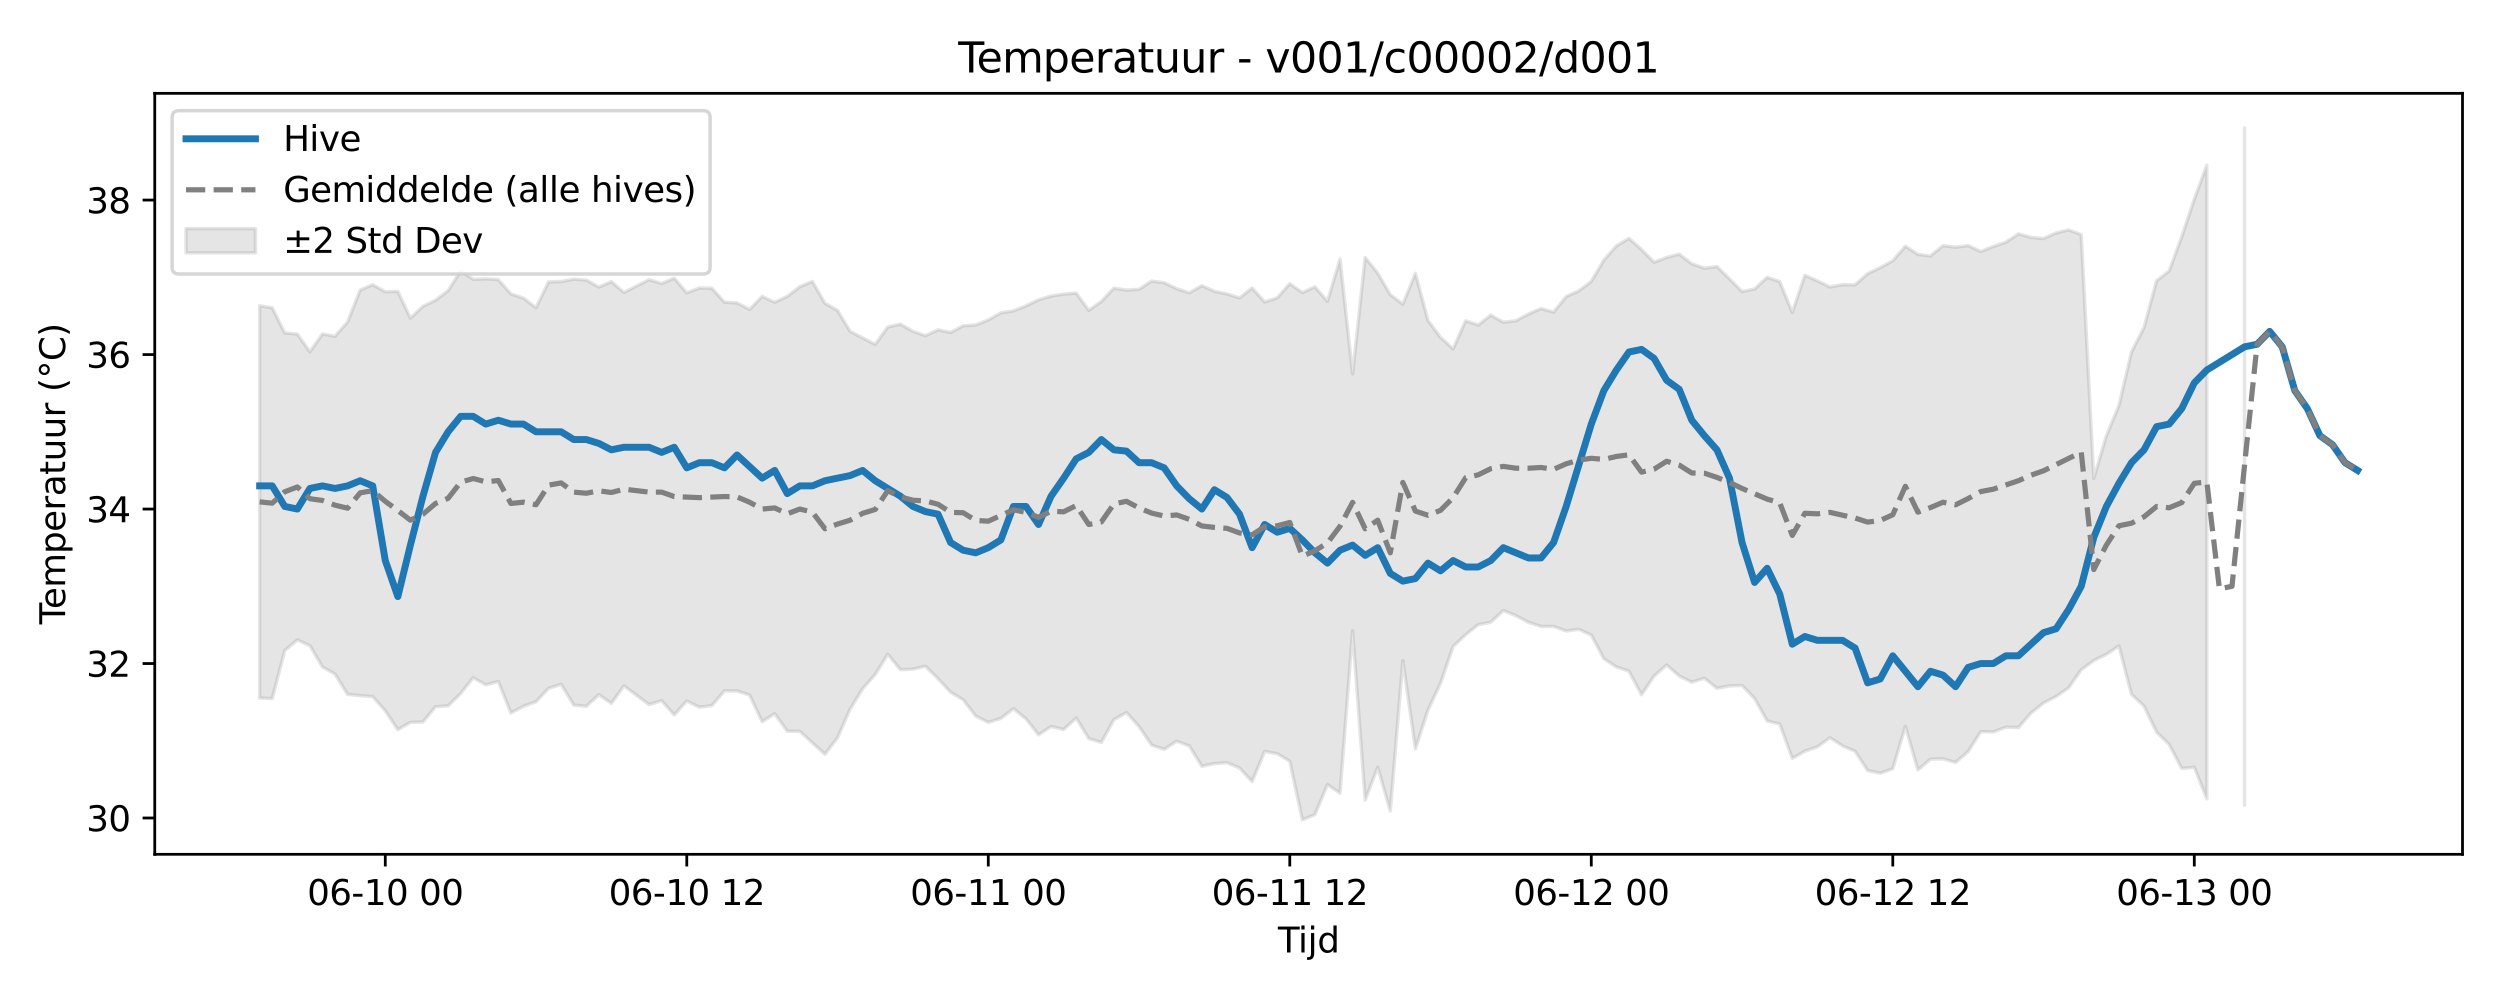 <?xml version="1.0" encoding="utf-8" standalone="no"?>
<!DOCTYPE svg PUBLIC "-//W3C//DTD SVG 1.1//EN"
  "http://www.w3.org/Graphics/SVG/1.1/DTD/svg11.dtd">
<svg xmlns:xlink="http://www.w3.org/1999/xlink" width="720pt" height="288pt" viewBox="0 0 720 288" xmlns="http://www.w3.org/2000/svg" version="1.1">
 <defs>
  <style type="text/css">*{stroke-linejoin: round; stroke-linecap: butt}</style>
 </defs>
 <g id="figure_1">
  <g id="patch_1">
   <path d="M 0 288 
L 720 288 
L 720 0 
L 0 0 
z
" style="fill: #ffffff"/>
  </g>
  <g id="axes_1">
   <g id="patch_2">
    <path d="M 44.57 246.04 
L 709.2 246.04 
L 709.2 26.88 
L 44.57 26.88 
z
" style="fill: #ffffff"/>
   </g>
   <g id="FillBetweenPolyCollection_1">
    <path d="M 74.78 88.05 
L 74.78 201.028 
L 78.398 201.186 
L 82.016 187.366 
L 85.635 184.284 
L 89.253 185.951 
L 92.871 192.076 
L 96.489 194.129 
L 100.107 199.983 
L 103.725 200.342 
L 107.343 200.62 
L 110.961 204.725 
L 114.579 210.152 
L 118.197 208.022 
L 121.815 207.941 
L 125.433 203.532 
L 129.051 203.298 
L 132.669 199.73 
L 136.287 195.164 
L 139.905 197.222 
L 143.523 196.263 
L 147.141 205.33 
L 150.759 203.403 
L 154.377 202.088 
L 157.995 198.256 
L 161.613 197.083 
L 165.231 203.052 
L 168.849 203.439 
L 172.467 200.05 
L 176.085 202.564 
L 179.703 197.524 
L 183.321 200.236 
L 186.939 202.909 
L 190.557 201.802 
L 194.175 205.903 
L 197.793 201.877 
L 201.411 203.689 
L 205.029 203.203 
L 208.647 198.964 
L 212.265 198.986 
L 215.883 200.173 
L 219.501 207.832 
L 223.119 205.528 
L 226.737 210.595 
L 230.355 210.634 
L 233.973 213.959 
L 237.591 217.217 
L 241.209 212.461 
L 244.827 204.217 
L 248.445 198.349 
L 252.063 194.273 
L 255.681 188.428 
L 259.299 192.857 
L 262.917 192.709 
L 266.535 191.866 
L 270.153 195.465 
L 273.771 199.371 
L 277.389 201.497 
L 281.008 206.198 
L 284.626 208.052 
L 288.244 206.911 
L 291.862 204.093 
L 295.48 207.008 
L 299.098 211.625 
L 302.716 209.224 
L 306.334 210.099 
L 309.952 206.792 
L 313.57 212.717 
L 317.188 213.811 
L 320.806 207.252 
L 324.424 205.223 
L 328.042 209.247 
L 331.66 214.583 
L 335.278 215.818 
L 338.896 213.457 
L 342.514 214.825 
L 346.132 220.674 
L 349.75 219.91 
L 353.368 219.667 
L 356.986 221.175 
L 360.604 225.089 
L 364.222 216.399 
L 367.84 217.064 
L 371.458 219.256 
L 375.076 236.078 
L 378.694 234.626 
L 382.312 225.957 
L 385.93 228.448 
L 389.548 181.673 
L 393.166 230.432 
L 396.784 220.972 
L 400.402 233.563 
L 404.02 190.262 
L 407.638 215.646 
L 411.256 204.515 
L 414.874 196.772 
L 418.492 186.175 
L 422.11 182.809 
L 425.728 179.906 
L 429.346 179.195 
L 432.964 175.841 
L 436.582 177.309 
L 440.2 179.242 
L 443.818 180.412 
L 447.436 180.43 
L 451.054 181.737 
L 454.672 181.239 
L 458.29 182.907 
L 461.908 189.689 
L 465.526 192.098 
L 469.144 193.304 
L 472.762 200.086 
L 476.381 194.692 
L 479.999 191.521 
L 483.617 194.688 
L 487.235 196.467 
L 490.853 195.317 
L 494.471 198.225 
L 498.089 197.542 
L 501.707 197.398 
L 505.325 201.178 
L 508.943 207.627 
L 512.561 208.511 
L 516.179 218.402 
L 519.797 216.349 
L 523.415 215.072 
L 527.033 212.456 
L 530.651 214.823 
L 534.269 216.377 
L 537.887 221.922 
L 541.505 222.678 
L 545.123 221.396 
L 548.741 209.194 
L 552.359 221.749 
L 555.977 218.628 
L 559.595 218.556 
L 563.213 219.589 
L 566.831 216.442 
L 570.449 210.719 
L 574.067 210.796 
L 577.685 209.452 
L 581.303 209.536 
L 584.921 205.354 
L 588.539 202.465 
L 592.157 200.596 
L 595.775 198.071 
L 599.393 192.897 
L 603.011 190.247 
L 606.629 188.446 
L 610.247 186.031 
L 613.865 199.971 
L 617.483 203.36 
L 621.101 210.881 
L 624.719 214.398 
L 628.337 221.304 
L 631.955 220.986 
L 635.573 230.054 
L 635.573 47.583 
L 635.573 47.583 
L 631.955 57.392 
L 628.337 68.197 
L 624.719 78.069 
L 621.101 80.845 
L 617.483 94.298 
L 613.865 101.395 
L 610.247 116.818 
L 606.629 125.525 
L 603.011 137.813 
L 599.393 67.579 
L 595.775 66.218 
L 592.157 67.083 
L 588.539 68.71 
L 584.921 68.363 
L 581.303 67.359 
L 577.685 69.773 
L 574.067 70.972 
L 570.449 72.426 
L 566.831 70.728 
L 563.213 71.183 
L 559.595 70.733 
L 555.977 73.734 
L 552.359 73.261 
L 548.741 70.915 
L 545.123 75.096 
L 541.505 77.098 
L 537.887 78.808 
L 534.269 82.023 
L 530.651 81.988 
L 527.033 82.66 
L 523.415 80.891 
L 519.797 79.297 
L 516.179 90.008 
L 512.561 81.096 
L 508.943 79.861 
L 505.325 83.238 
L 501.707 83.946 
L 498.089 80.306 
L 494.471 76.763 
L 490.853 77.235 
L 487.235 75.979 
L 483.617 73.203 
L 479.999 74.145 
L 476.381 75.529 
L 472.762 71.866 
L 469.144 68.655 
L 465.526 70.814 
L 461.908 74.918 
L 458.29 81.065 
L 454.672 83.792 
L 451.054 85.412 
L 447.436 89.897 
L 443.818 88.856 
L 440.2 90.45 
L 436.582 92.382 
L 432.964 92.792 
L 429.346 90.762 
L 425.728 93.6 
L 422.11 92.392 
L 418.492 100.483 
L 414.874 97.179 
L 411.256 92.278 
L 407.638 78.728 
L 404.02 87.622 
L 400.402 84.858 
L 396.784 78.664 
L 393.166 74.147 
L 389.548 107.68 
L 385.93 74.648 
L 382.312 86.778 
L 378.694 82.608 
L 375.076 84.271 
L 371.458 81.686 
L 367.84 85.785 
L 364.222 86.979 
L 360.604 82.95 
L 356.986 85.805 
L 353.368 84.665 
L 349.75 83.892 
L 346.132 82.281 
L 342.514 84.316 
L 338.896 83.142 
L 335.278 81.416 
L 331.66 80.956 
L 328.042 83.326 
L 324.424 83.537 
L 320.806 82.99 
L 317.188 86.814 
L 313.57 89.39 
L 309.952 84.404 
L 306.334 84.699 
L 302.716 85.256 
L 299.098 86.35 
L 295.48 88.108 
L 291.862 89.539 
L 288.244 90.111 
L 284.626 92.149 
L 281.008 93.579 
L 277.389 93.83 
L 273.771 95.745 
L 270.153 94.99 
L 266.535 96.682 
L 262.917 95.415 
L 259.299 93.36 
L 255.681 94.188 
L 252.063 99.183 
L 248.445 97.332 
L 244.827 95.418 
L 241.209 89.399 
L 237.591 87.362 
L 233.973 81.051 
L 230.355 82.575 
L 226.737 85.368 
L 223.119 87.046 
L 219.501 85.377 
L 215.883 89.116 
L 212.265 87.231 
L 208.647 87.042 
L 205.029 83.014 
L 201.411 82.952 
L 197.793 84.341 
L 194.175 80.103 
L 190.557 81.661 
L 186.939 80.554 
L 183.321 82.38 
L 179.703 84.244 
L 176.085 81.111 
L 172.467 82.671 
L 168.849 80.659 
L 165.231 80.411 
L 161.613 81.083 
L 157.995 81.182 
L 154.377 88.649 
L 150.759 85.851 
L 147.141 84.665 
L 143.523 80.526 
L 139.905 80.309 
L 136.287 80.46 
L 132.669 78.013 
L 129.051 83.731 
L 125.433 86.464 
L 121.815 88.234 
L 118.197 91.613 
L 114.579 83.905 
L 110.961 84.034 
L 107.343 81.995 
L 103.725 83.544 
L 100.107 92.731 
L 96.489 96.855 
L 92.871 96.189 
L 89.253 101.326 
L 85.635 96.213 
L 82.016 95.885 
L 78.398 88.633 
L 74.78 88.05 
z
" clip-path="url(#p050381fbb0)" style="fill: #808080; fill-opacity: 0.2; stroke: #808080; stroke-opacity: 0.2"/>
    <path d="M 646.427 36.842 
L 646.427 231.897 
L 646.427 36.842 
L 646.427 36.842 
z
" clip-path="url(#p050381fbb0)" style="fill: #808080; fill-opacity: 0.2; stroke: #808080; stroke-opacity: 0.2"/>
   </g>
   <g id="matplotlib.axis_1">
    <g id="xtick_1">
     <g id="line2d_1">
      <defs>
       <path id="m4828bf5e31" d="M 0 0 
L 0 3.5 
" style="stroke: #000000; stroke-width: 0.8"/>
      </defs>
      <g>
       <use xlink:href="#m4828bf5e31" x="110.961" y="246.04" style="stroke: #000000; stroke-width: 0.8"/>
      </g>
     </g>
     <g id="text_1">
      <!-- 06-10 00 -->
      <g transform="translate(88.48 260.638) scale(0.1 -0.1)">
       <defs>
        <path id="DejaVuSans-30" d="M 2034 4250 
Q 1547 4250 1301 3770 
Q 1056 3291 1056 2328 
Q 1056 1369 1301 889 
Q 1547 409 2034 409 
Q 2525 409 2770 889 
Q 3016 1369 3016 2328 
Q 3016 3291 2770 3770 
Q 2525 4250 2034 4250 
z
M 2034 4750 
Q 2819 4750 3233 4129 
Q 3647 3509 3647 2328 
Q 3647 1150 3233 529 
Q 2819 -91 2034 -91 
Q 1250 -91 836 529 
Q 422 1150 422 2328 
Q 422 3509 836 4129 
Q 1250 4750 2034 4750 
z
" transform="scale(0.016)"/>
        <path id="DejaVuSans-36" d="M 2113 2584 
Q 1688 2584 1439 2293 
Q 1191 2003 1191 1497 
Q 1191 994 1439 701 
Q 1688 409 2113 409 
Q 2538 409 2786 701 
Q 3034 994 3034 1497 
Q 3034 2003 2786 2293 
Q 2538 2584 2113 2584 
z
M 3366 4563 
L 3366 3988 
Q 3128 4100 2886 4159 
Q 2644 4219 2406 4219 
Q 1781 4219 1451 3797 
Q 1122 3375 1075 2522 
Q 1259 2794 1537 2939 
Q 1816 3084 2150 3084 
Q 2853 3084 3261 2657 
Q 3669 2231 3669 1497 
Q 3669 778 3244 343 
Q 2819 -91 2113 -91 
Q 1303 -91 875 529 
Q 447 1150 447 2328 
Q 447 3434 972 4092 
Q 1497 4750 2381 4750 
Q 2619 4750 2861 4703 
Q 3103 4656 3366 4563 
z
" transform="scale(0.016)"/>
        <path id="DejaVuSans-2d" d="M 313 2009 
L 1997 2009 
L 1997 1497 
L 313 1497 
L 313 2009 
z
" transform="scale(0.016)"/>
        <path id="DejaVuSans-31" d="M 794 531 
L 1825 531 
L 1825 4091 
L 703 3866 
L 703 4441 
L 1819 4666 
L 2450 4666 
L 2450 531 
L 3481 531 
L 3481 0 
L 794 0 
L 794 531 
z
" transform="scale(0.016)"/>
        <path id="DejaVuSans-20" transform="scale(0.016)"/>
       </defs>
       <use xlink:href="#DejaVuSans-30"/>
       <use xlink:href="#DejaVuSans-36" transform="translate(63.623 0)"/>
       <use xlink:href="#DejaVuSans-2d" transform="translate(127.246 0)"/>
       <use xlink:href="#DejaVuSans-31" transform="translate(163.33 0)"/>
       <use xlink:href="#DejaVuSans-30" transform="translate(226.953 0)"/>
       <use xlink:href="#DejaVuSans-20" transform="translate(290.576 0)"/>
       <use xlink:href="#DejaVuSans-30" transform="translate(322.363 0)"/>
       <use xlink:href="#DejaVuSans-30" transform="translate(385.986 0)"/>
      </g>
     </g>
    </g>
    <g id="xtick_2">
     <g id="line2d_2">
      <g>
       <use xlink:href="#m4828bf5e31" x="197.793" y="246.04" style="stroke: #000000; stroke-width: 0.8"/>
      </g>
     </g>
     <g id="text_2">
      <!-- 06-10 12 -->
      <g transform="translate(175.313 260.638) scale(0.1 -0.1)">
       <defs>
        <path id="DejaVuSans-32" d="M 1228 531 
L 3431 531 
L 3431 0 
L 469 0 
L 469 531 
Q 828 903 1448 1529 
Q 2069 2156 2228 2338 
Q 2531 2678 2651 2914 
Q 2772 3150 2772 3378 
Q 2772 3750 2511 3984 
Q 2250 4219 1831 4219 
Q 1534 4219 1204 4116 
Q 875 4013 500 3803 
L 500 4441 
Q 881 4594 1212 4672 
Q 1544 4750 1819 4750 
Q 2544 4750 2975 4387 
Q 3406 4025 3406 3419 
Q 3406 3131 3298 2873 
Q 3191 2616 2906 2266 
Q 2828 2175 2409 1742 
Q 1991 1309 1228 531 
z
" transform="scale(0.016)"/>
       </defs>
       <use xlink:href="#DejaVuSans-30"/>
       <use xlink:href="#DejaVuSans-36" transform="translate(63.623 0)"/>
       <use xlink:href="#DejaVuSans-2d" transform="translate(127.246 0)"/>
       <use xlink:href="#DejaVuSans-31" transform="translate(163.33 0)"/>
       <use xlink:href="#DejaVuSans-30" transform="translate(226.953 0)"/>
       <use xlink:href="#DejaVuSans-20" transform="translate(290.576 0)"/>
       <use xlink:href="#DejaVuSans-31" transform="translate(322.363 0)"/>
       <use xlink:href="#DejaVuSans-32" transform="translate(385.986 0)"/>
      </g>
     </g>
    </g>
    <g id="xtick_3">
     <g id="line2d_3">
      <g>
       <use xlink:href="#m4828bf5e31" x="284.626" y="246.04" style="stroke: #000000; stroke-width: 0.8"/>
      </g>
     </g>
     <g id="text_3">
      <!-- 06-11 00 -->
      <g transform="translate(262.145 260.638) scale(0.1 -0.1)">
       <use xlink:href="#DejaVuSans-30"/>
       <use xlink:href="#DejaVuSans-36" transform="translate(63.623 0)"/>
       <use xlink:href="#DejaVuSans-2d" transform="translate(127.246 0)"/>
       <use xlink:href="#DejaVuSans-31" transform="translate(163.33 0)"/>
       <use xlink:href="#DejaVuSans-31" transform="translate(226.953 0)"/>
       <use xlink:href="#DejaVuSans-20" transform="translate(290.576 0)"/>
       <use xlink:href="#DejaVuSans-30" transform="translate(322.363 0)"/>
       <use xlink:href="#DejaVuSans-30" transform="translate(385.986 0)"/>
      </g>
     </g>
    </g>
    <g id="xtick_4">
     <g id="line2d_4">
      <g>
       <use xlink:href="#m4828bf5e31" x="371.458" y="246.04" style="stroke: #000000; stroke-width: 0.8"/>
      </g>
     </g>
     <g id="text_4">
      <!-- 06-11 12 -->
      <g transform="translate(348.978 260.638) scale(0.1 -0.1)">
       <use xlink:href="#DejaVuSans-30"/>
       <use xlink:href="#DejaVuSans-36" transform="translate(63.623 0)"/>
       <use xlink:href="#DejaVuSans-2d" transform="translate(127.246 0)"/>
       <use xlink:href="#DejaVuSans-31" transform="translate(163.33 0)"/>
       <use xlink:href="#DejaVuSans-31" transform="translate(226.953 0)"/>
       <use xlink:href="#DejaVuSans-20" transform="translate(290.576 0)"/>
       <use xlink:href="#DejaVuSans-31" transform="translate(322.363 0)"/>
       <use xlink:href="#DejaVuSans-32" transform="translate(385.986 0)"/>
      </g>
     </g>
    </g>
    <g id="xtick_5">
     <g id="line2d_5">
      <g>
       <use xlink:href="#m4828bf5e31" x="458.29" y="246.04" style="stroke: #000000; stroke-width: 0.8"/>
      </g>
     </g>
     <g id="text_5">
      <!-- 06-12 00 -->
      <g transform="translate(435.81 260.638) scale(0.1 -0.1)">
       <use xlink:href="#DejaVuSans-30"/>
       <use xlink:href="#DejaVuSans-36" transform="translate(63.623 0)"/>
       <use xlink:href="#DejaVuSans-2d" transform="translate(127.246 0)"/>
       <use xlink:href="#DejaVuSans-31" transform="translate(163.33 0)"/>
       <use xlink:href="#DejaVuSans-32" transform="translate(226.953 0)"/>
       <use xlink:href="#DejaVuSans-20" transform="translate(290.576 0)"/>
       <use xlink:href="#DejaVuSans-30" transform="translate(322.363 0)"/>
       <use xlink:href="#DejaVuSans-30" transform="translate(385.986 0)"/>
      </g>
     </g>
    </g>
    <g id="xtick_6">
     <g id="line2d_6">
      <g>
       <use xlink:href="#m4828bf5e31" x="545.123" y="246.04" style="stroke: #000000; stroke-width: 0.8"/>
      </g>
     </g>
     <g id="text_6">
      <!-- 06-12 12 -->
      <g transform="translate(522.642 260.638) scale(0.1 -0.1)">
       <use xlink:href="#DejaVuSans-30"/>
       <use xlink:href="#DejaVuSans-36" transform="translate(63.623 0)"/>
       <use xlink:href="#DejaVuSans-2d" transform="translate(127.246 0)"/>
       <use xlink:href="#DejaVuSans-31" transform="translate(163.33 0)"/>
       <use xlink:href="#DejaVuSans-32" transform="translate(226.953 0)"/>
       <use xlink:href="#DejaVuSans-20" transform="translate(290.576 0)"/>
       <use xlink:href="#DejaVuSans-31" transform="translate(322.363 0)"/>
       <use xlink:href="#DejaVuSans-32" transform="translate(385.986 0)"/>
      </g>
     </g>
    </g>
    <g id="xtick_7">
     <g id="line2d_7">
      <g>
       <use xlink:href="#m4828bf5e31" x="631.955" y="246.04" style="stroke: #000000; stroke-width: 0.8"/>
      </g>
     </g>
     <g id="text_7">
      <!-- 06-13 00 -->
      <g transform="translate(609.475 260.638) scale(0.1 -0.1)">
       <defs>
        <path id="DejaVuSans-33" d="M 2597 2516 
Q 3050 2419 3304 2112 
Q 3559 1806 3559 1356 
Q 3559 666 3084 287 
Q 2609 -91 1734 -91 
Q 1441 -91 1130 -33 
Q 819 25 488 141 
L 488 750 
Q 750 597 1062 519 
Q 1375 441 1716 441 
Q 2309 441 2620 675 
Q 2931 909 2931 1356 
Q 2931 1769 2642 2001 
Q 2353 2234 1838 2234 
L 1294 2234 
L 1294 2753 
L 1863 2753 
Q 2328 2753 2575 2939 
Q 2822 3125 2822 3475 
Q 2822 3834 2567 4026 
Q 2313 4219 1838 4219 
Q 1578 4219 1281 4162 
Q 984 4106 628 3988 
L 628 4550 
Q 988 4650 1302 4700 
Q 1616 4750 1894 4750 
Q 2613 4750 3031 4423 
Q 3450 4097 3450 3541 
Q 3450 3153 3228 2886 
Q 3006 2619 2597 2516 
z
" transform="scale(0.016)"/>
       </defs>
       <use xlink:href="#DejaVuSans-30"/>
       <use xlink:href="#DejaVuSans-36" transform="translate(63.623 0)"/>
       <use xlink:href="#DejaVuSans-2d" transform="translate(127.246 0)"/>
       <use xlink:href="#DejaVuSans-31" transform="translate(163.33 0)"/>
       <use xlink:href="#DejaVuSans-33" transform="translate(226.953 0)"/>
       <use xlink:href="#DejaVuSans-20" transform="translate(290.576 0)"/>
       <use xlink:href="#DejaVuSans-30" transform="translate(322.363 0)"/>
       <use xlink:href="#DejaVuSans-30" transform="translate(385.986 0)"/>
      </g>
     </g>
    </g>
    <g id="text_8">
     <!-- Tijd -->
     <g transform="translate(368.035 274.317) scale(0.1 -0.1)">
      <defs>
       <path id="DejaVuSans-54" d="M -19 4666 
L 3928 4666 
L 3928 4134 
L 2272 4134 
L 2272 0 
L 1638 0 
L 1638 4134 
L -19 4134 
L -19 4666 
z
" transform="scale(0.016)"/>
       <path id="DejaVuSans-69" d="M 603 3500 
L 1178 3500 
L 1178 0 
L 603 0 
L 603 3500 
z
M 603 4863 
L 1178 4863 
L 1178 4134 
L 603 4134 
L 603 4863 
z
" transform="scale(0.016)"/>
       <path id="DejaVuSans-6a" d="M 603 3500 
L 1178 3500 
L 1178 -63 
Q 1178 -731 923 -1031 
Q 669 -1331 103 -1331 
L -116 -1331 
L -116 -844 
L 38 -844 
Q 366 -844 484 -692 
Q 603 -541 603 -63 
L 603 3500 
z
M 603 4863 
L 1178 4863 
L 1178 4134 
L 603 4134 
L 603 4863 
z
" transform="scale(0.016)"/>
       <path id="DejaVuSans-64" d="M 2906 2969 
L 2906 4863 
L 3481 4863 
L 3481 0 
L 2906 0 
L 2906 525 
Q 2725 213 2448 61 
Q 2172 -91 1784 -91 
Q 1150 -91 751 415 
Q 353 922 353 1747 
Q 353 2572 751 3078 
Q 1150 3584 1784 3584 
Q 2172 3584 2448 3432 
Q 2725 3281 2906 2969 
z
M 947 1747 
Q 947 1113 1208 752 
Q 1469 391 1925 391 
Q 2381 391 2643 752 
Q 2906 1113 2906 1747 
Q 2906 2381 2643 2742 
Q 2381 3103 1925 3103 
Q 1469 3103 1208 2742 
Q 947 2381 947 1747 
z
" transform="scale(0.016)"/>
      </defs>
      <use xlink:href="#DejaVuSans-54"/>
      <use xlink:href="#DejaVuSans-69" transform="translate(57.959 0)"/>
      <use xlink:href="#DejaVuSans-6a" transform="translate(85.742 0)"/>
      <use xlink:href="#DejaVuSans-64" transform="translate(113.525 0)"/>
     </g>
    </g>
   </g>
   <g id="matplotlib.axis_2">
    <g id="ytick_1">
     <g id="line2d_8">
      <defs>
       <path id="m4764c6cb80" d="M 0 0 
L -3.5 0 
" style="stroke: #000000; stroke-width: 0.8"/>
      </defs>
      <g>
       <use xlink:href="#m4764c6cb80" x="44.57" y="235.588" style="stroke: #000000; stroke-width: 0.8"/>
      </g>
     </g>
     <g id="text_9">
      <!-- 30 -->
      <g transform="translate(24.845 239.387) scale(0.1 -0.1)">
       <use xlink:href="#DejaVuSans-33"/>
       <use xlink:href="#DejaVuSans-30" transform="translate(63.623 0)"/>
      </g>
     </g>
    </g>
    <g id="ytick_2">
     <g id="line2d_9">
      <g>
       <use xlink:href="#m4764c6cb80" x="44.57" y="191.096" style="stroke: #000000; stroke-width: 0.8"/>
      </g>
     </g>
     <g id="text_10">
      <!-- 32 -->
      <g transform="translate(24.845 194.895) scale(0.1 -0.1)">
       <use xlink:href="#DejaVuSans-33"/>
       <use xlink:href="#DejaVuSans-32" transform="translate(63.623 0)"/>
      </g>
     </g>
    </g>
    <g id="ytick_3">
     <g id="line2d_10">
      <g>
       <use xlink:href="#m4764c6cb80" x="44.57" y="146.604" style="stroke: #000000; stroke-width: 0.8"/>
      </g>
     </g>
     <g id="text_11">
      <!-- 34 -->
      <g transform="translate(24.845 150.404) scale(0.1 -0.1)">
       <defs>
        <path id="DejaVuSans-34" d="M 2419 4116 
L 825 1625 
L 2419 1625 
L 2419 4116 
z
M 2253 4666 
L 3047 4666 
L 3047 1625 
L 3713 1625 
L 3713 1100 
L 3047 1100 
L 3047 0 
L 2419 0 
L 2419 1100 
L 313 1100 
L 313 1709 
L 2253 4666 
z
" transform="scale(0.016)"/>
       </defs>
       <use xlink:href="#DejaVuSans-33"/>
       <use xlink:href="#DejaVuSans-34" transform="translate(63.623 0)"/>
      </g>
     </g>
    </g>
    <g id="ytick_4">
     <g id="line2d_11">
      <g>
       <use xlink:href="#m4764c6cb80" x="44.57" y="102.113" style="stroke: #000000; stroke-width: 0.8"/>
      </g>
     </g>
     <g id="text_12">
      <!-- 36 -->
      <g transform="translate(24.845 105.912) scale(0.1 -0.1)">
       <use xlink:href="#DejaVuSans-33"/>
       <use xlink:href="#DejaVuSans-36" transform="translate(63.623 0)"/>
      </g>
     </g>
    </g>
    <g id="ytick_5">
     <g id="line2d_12">
      <g>
       <use xlink:href="#m4764c6cb80" x="44.57" y="57.621" style="stroke: #000000; stroke-width: 0.8"/>
      </g>
     </g>
     <g id="text_13">
      <!-- 38 -->
      <g transform="translate(24.845 61.42) scale(0.1 -0.1)">
       <defs>
        <path id="DejaVuSans-38" d="M 2034 2216 
Q 1584 2216 1326 1975 
Q 1069 1734 1069 1313 
Q 1069 891 1326 650 
Q 1584 409 2034 409 
Q 2484 409 2743 651 
Q 3003 894 3003 1313 
Q 3003 1734 2745 1975 
Q 2488 2216 2034 2216 
z
M 1403 2484 
Q 997 2584 770 2862 
Q 544 3141 544 3541 
Q 544 4100 942 4425 
Q 1341 4750 2034 4750 
Q 2731 4750 3128 4425 
Q 3525 4100 3525 3541 
Q 3525 3141 3298 2862 
Q 3072 2584 2669 2484 
Q 3125 2378 3379 2068 
Q 3634 1759 3634 1313 
Q 3634 634 3220 271 
Q 2806 -91 2034 -91 
Q 1263 -91 848 271 
Q 434 634 434 1313 
Q 434 1759 690 2068 
Q 947 2378 1403 2484 
z
M 1172 3481 
Q 1172 3119 1398 2916 
Q 1625 2713 2034 2713 
Q 2441 2713 2670 2916 
Q 2900 3119 2900 3481 
Q 2900 3844 2670 4047 
Q 2441 4250 2034 4250 
Q 1625 4250 1398 4047 
Q 1172 3844 1172 3481 
z
" transform="scale(0.016)"/>
       </defs>
       <use xlink:href="#DejaVuSans-33"/>
       <use xlink:href="#DejaVuSans-38" transform="translate(63.623 0)"/>
      </g>
     </g>
    </g>
    <g id="text_14">
     <!-- Temperatuur (°C) -->
     <g transform="translate(18.765 179.816) rotate(-90) scale(0.1 -0.1)">
      <defs>
       <path id="DejaVuSans-65" d="M 3597 1894 
L 3597 1613 
L 953 1613 
Q 991 1019 1311 708 
Q 1631 397 2203 397 
Q 2534 397 2845 478 
Q 3156 559 3463 722 
L 3463 178 
Q 3153 47 2828 -22 
Q 2503 -91 2169 -91 
Q 1331 -91 842 396 
Q 353 884 353 1716 
Q 353 2575 817 3079 
Q 1281 3584 2069 3584 
Q 2775 3584 3186 3129 
Q 3597 2675 3597 1894 
z
M 3022 2063 
Q 3016 2534 2758 2815 
Q 2500 3097 2075 3097 
Q 1594 3097 1305 2825 
Q 1016 2553 972 2059 
L 3022 2063 
z
" transform="scale(0.016)"/>
       <path id="DejaVuSans-6d" d="M 3328 2828 
Q 3544 3216 3844 3400 
Q 4144 3584 4550 3584 
Q 5097 3584 5394 3201 
Q 5691 2819 5691 2113 
L 5691 0 
L 5113 0 
L 5113 2094 
Q 5113 2597 4934 2840 
Q 4756 3084 4391 3084 
Q 3944 3084 3684 2787 
Q 3425 2491 3425 1978 
L 3425 0 
L 2847 0 
L 2847 2094 
Q 2847 2600 2669 2842 
Q 2491 3084 2119 3084 
Q 1678 3084 1418 2786 
Q 1159 2488 1159 1978 
L 1159 0 
L 581 0 
L 581 3500 
L 1159 3500 
L 1159 2956 
Q 1356 3278 1631 3431 
Q 1906 3584 2284 3584 
Q 2666 3584 2933 3390 
Q 3200 3197 3328 2828 
z
" transform="scale(0.016)"/>
       <path id="DejaVuSans-70" d="M 1159 525 
L 1159 -1331 
L 581 -1331 
L 581 3500 
L 1159 3500 
L 1159 2969 
Q 1341 3281 1617 3432 
Q 1894 3584 2278 3584 
Q 2916 3584 3314 3078 
Q 3713 2572 3713 1747 
Q 3713 922 3314 415 
Q 2916 -91 2278 -91 
Q 1894 -91 1617 61 
Q 1341 213 1159 525 
z
M 3116 1747 
Q 3116 2381 2855 2742 
Q 2594 3103 2138 3103 
Q 1681 3103 1420 2742 
Q 1159 2381 1159 1747 
Q 1159 1113 1420 752 
Q 1681 391 2138 391 
Q 2594 391 2855 752 
Q 3116 1113 3116 1747 
z
" transform="scale(0.016)"/>
       <path id="DejaVuSans-72" d="M 2631 2963 
Q 2534 3019 2420 3045 
Q 2306 3072 2169 3072 
Q 1681 3072 1420 2755 
Q 1159 2438 1159 1844 
L 1159 0 
L 581 0 
L 581 3500 
L 1159 3500 
L 1159 2956 
Q 1341 3275 1631 3429 
Q 1922 3584 2338 3584 
Q 2397 3584 2469 3576 
Q 2541 3569 2628 3553 
L 2631 2963 
z
" transform="scale(0.016)"/>
       <path id="DejaVuSans-61" d="M 2194 1759 
Q 1497 1759 1228 1600 
Q 959 1441 959 1056 
Q 959 750 1161 570 
Q 1363 391 1709 391 
Q 2188 391 2477 730 
Q 2766 1069 2766 1631 
L 2766 1759 
L 2194 1759 
z
M 3341 1997 
L 3341 0 
L 2766 0 
L 2766 531 
Q 2569 213 2275 61 
Q 1981 -91 1556 -91 
Q 1019 -91 701 211 
Q 384 513 384 1019 
Q 384 1609 779 1909 
Q 1175 2209 1959 2209 
L 2766 2209 
L 2766 2266 
Q 2766 2663 2505 2880 
Q 2244 3097 1772 3097 
Q 1472 3097 1187 3025 
Q 903 2953 641 2809 
L 641 3341 
Q 956 3463 1253 3523 
Q 1550 3584 1831 3584 
Q 2591 3584 2966 3190 
Q 3341 2797 3341 1997 
z
" transform="scale(0.016)"/>
       <path id="DejaVuSans-74" d="M 1172 4494 
L 1172 3500 
L 2356 3500 
L 2356 3053 
L 1172 3053 
L 1172 1153 
Q 1172 725 1289 603 
Q 1406 481 1766 481 
L 2356 481 
L 2356 0 
L 1766 0 
Q 1100 0 847 248 
Q 594 497 594 1153 
L 594 3053 
L 172 3053 
L 172 3500 
L 594 3500 
L 594 4494 
L 1172 4494 
z
" transform="scale(0.016)"/>
       <path id="DejaVuSans-75" d="M 544 1381 
L 544 3500 
L 1119 3500 
L 1119 1403 
Q 1119 906 1312 657 
Q 1506 409 1894 409 
Q 2359 409 2629 706 
Q 2900 1003 2900 1516 
L 2900 3500 
L 3475 3500 
L 3475 0 
L 2900 0 
L 2900 538 
Q 2691 219 2414 64 
Q 2138 -91 1772 -91 
Q 1169 -91 856 284 
Q 544 659 544 1381 
z
M 1991 3584 
L 1991 3584 
z
" transform="scale(0.016)"/>
       <path id="DejaVuSans-28" d="M 1984 4856 
Q 1566 4138 1362 3434 
Q 1159 2731 1159 2009 
Q 1159 1288 1364 580 
Q 1569 -128 1984 -844 
L 1484 -844 
Q 1016 -109 783 600 
Q 550 1309 550 2009 
Q 550 2706 781 3412 
Q 1013 4119 1484 4856 
L 1984 4856 
z
" transform="scale(0.016)"/>
       <path id="DejaVuSans-b0" d="M 1600 4347 
Q 1350 4347 1178 4173 
Q 1006 4000 1006 3750 
Q 1006 3503 1178 3333 
Q 1350 3163 1600 3163 
Q 1850 3163 2022 3333 
Q 2194 3503 2194 3750 
Q 2194 3997 2020 4172 
Q 1847 4347 1600 4347 
z
M 1600 4750 
Q 1800 4750 1984 4673 
Q 2169 4597 2303 4453 
Q 2447 4313 2519 4134 
Q 2591 3956 2591 3750 
Q 2591 3338 2302 3052 
Q 2013 2766 1594 2766 
Q 1172 2766 890 3047 
Q 609 3328 609 3750 
Q 609 4169 896 4459 
Q 1184 4750 1600 4750 
z
" transform="scale(0.016)"/>
       <path id="DejaVuSans-43" d="M 4122 4306 
L 4122 3641 
Q 3803 3938 3442 4084 
Q 3081 4231 2675 4231 
Q 1875 4231 1450 3742 
Q 1025 3253 1025 2328 
Q 1025 1406 1450 917 
Q 1875 428 2675 428 
Q 3081 428 3442 575 
Q 3803 722 4122 1019 
L 4122 359 
Q 3791 134 3420 21 
Q 3050 -91 2638 -91 
Q 1578 -91 968 557 
Q 359 1206 359 2328 
Q 359 3453 968 4101 
Q 1578 4750 2638 4750 
Q 3056 4750 3426 4639 
Q 3797 4528 4122 4306 
z
" transform="scale(0.016)"/>
       <path id="DejaVuSans-29" d="M 513 4856 
L 1013 4856 
Q 1481 4119 1714 3412 
Q 1947 2706 1947 2009 
Q 1947 1309 1714 600 
Q 1481 -109 1013 -844 
L 513 -844 
Q 928 -128 1133 580 
Q 1338 1288 1338 2009 
Q 1338 2731 1133 3434 
Q 928 4138 513 4856 
z
" transform="scale(0.016)"/>
      </defs>
      <use xlink:href="#DejaVuSans-54"/>
      <use xlink:href="#DejaVuSans-65" transform="translate(44.084 0)"/>
      <use xlink:href="#DejaVuSans-6d" transform="translate(105.607 0)"/>
      <use xlink:href="#DejaVuSans-70" transform="translate(203.02 0)"/>
      <use xlink:href="#DejaVuSans-65" transform="translate(266.496 0)"/>
      <use xlink:href="#DejaVuSans-72" transform="translate(328.02 0)"/>
      <use xlink:href="#DejaVuSans-61" transform="translate(369.133 0)"/>
      <use xlink:href="#DejaVuSans-74" transform="translate(430.412 0)"/>
      <use xlink:href="#DejaVuSans-75" transform="translate(469.621 0)"/>
      <use xlink:href="#DejaVuSans-75" transform="translate(533 0)"/>
      <use xlink:href="#DejaVuSans-72" transform="translate(596.379 0)"/>
      <use xlink:href="#DejaVuSans-20" transform="translate(637.492 0)"/>
      <use xlink:href="#DejaVuSans-28" transform="translate(669.279 0)"/>
      <use xlink:href="#DejaVuSans-b0" transform="translate(708.293 0)"/>
      <use xlink:href="#DejaVuSans-43" transform="translate(758.293 0)"/>
      <use xlink:href="#DejaVuSans-29" transform="translate(828.117 0)"/>
     </g>
    </g>
   </g>
   <g id="line2d_13">
    <path d="M 74.78 139.931 
L 78.398 139.931 
L 82.016 145.863 
L 85.635 146.604 
L 89.253 140.672 
L 92.871 139.931 
L 96.489 140.672 
L 100.107 139.931 
L 103.725 138.448 
L 107.343 139.931 
L 110.961 161.435 
L 114.579 171.816 
L 118.197 156.986 
L 121.815 142.897 
L 125.433 130.291 
L 129.051 124.359 
L 132.669 119.909 
L 136.287 119.909 
L 139.905 122.134 
L 143.523 121.022 
L 147.141 122.134 
L 150.759 122.134 
L 154.377 124.359 
L 161.613 124.359 
L 165.231 126.583 
L 168.849 126.583 
L 172.467 127.695 
L 176.085 129.549 
L 179.703 128.808 
L 186.939 128.808 
L 190.557 130.291 
L 194.175 128.808 
L 197.793 134.74 
L 201.411 133.257 
L 205.029 133.257 
L 208.647 134.74 
L 212.265 131.032 
L 219.501 137.706 
L 223.119 135.481 
L 226.737 142.155 
L 230.355 139.931 
L 233.973 139.931 
L 237.591 138.448 
L 244.827 136.965 
L 248.445 135.481 
L 252.063 138.448 
L 259.299 142.897 
L 262.917 145.863 
L 266.535 147.346 
L 270.153 148.087 
L 273.771 156.244 
L 277.389 158.469 
L 281.008 159.21 
L 284.626 157.727 
L 288.244 155.503 
L 291.862 145.863 
L 295.48 145.863 
L 299.098 151.054 
L 302.716 142.897 
L 306.334 137.706 
L 309.952 132.145 
L 313.57 130.291 
L 317.188 126.583 
L 320.806 129.549 
L 324.424 129.92 
L 328.042 133.257 
L 331.66 133.257 
L 335.278 134.74 
L 338.896 139.931 
L 342.514 143.638 
L 346.132 146.604 
L 349.75 141.043 
L 353.368 143.268 
L 356.986 148.087 
L 360.604 157.727 
L 364.222 151.054 
L 367.84 153.278 
L 371.458 152.166 
L 375.076 155.503 
L 378.694 159.21 
L 382.312 162.177 
L 385.93 158.469 
L 389.548 156.986 
L 393.166 159.952 
L 396.784 157.727 
L 400.402 165.143 
L 404.02 167.367 
L 407.638 166.626 
L 411.256 162.177 
L 414.874 164.401 
L 418.492 161.435 
L 422.11 163.289 
L 425.728 163.289 
L 429.346 161.435 
L 432.964 157.727 
L 440.2 160.693 
L 443.818 160.693 
L 447.436 156.244 
L 451.054 145.863 
L 458.29 122.134 
L 461.908 112.494 
L 465.526 106.562 
L 469.144 101.371 
L 472.762 100.63 
L 476.381 103.225 
L 479.999 109.528 
L 483.617 112.123 
L 487.235 121.022 
L 490.853 125.471 
L 494.471 129.549 
L 498.089 137.706 
L 501.707 156.244 
L 505.325 167.738 
L 508.943 163.66 
L 512.561 171.075 
L 516.179 185.535 
L 519.797 183.31 
L 523.415 184.422 
L 530.651 184.422 
L 534.269 186.647 
L 537.887 196.658 
L 541.505 195.545 
L 545.123 188.872 
L 552.359 197.77 
L 555.977 193.321 
L 559.595 194.433 
L 563.213 197.77 
L 566.831 192.208 
L 570.449 191.096 
L 574.067 191.096 
L 577.685 188.872 
L 581.303 188.872 
L 588.539 182.198 
L 592.157 181.086 
L 595.775 175.524 
L 599.393 168.85 
L 603.011 154.761 
L 606.629 145.863 
L 610.247 139.189 
L 613.865 133.257 
L 617.483 129.549 
L 621.101 122.875 
L 624.719 122.134 
L 628.337 117.685 
L 631.955 110.269 
L 635.573 106.562 
L 646.427 99.888 
L 650.045 99.147 
L 653.663 95.439 
L 657.281 99.888 
L 660.899 112.494 
L 664.517 117.685 
L 668.135 125.471 
L 671.754 128.066 
L 675.372 133.257 
L 678.99 135.481 
L 678.99 135.481 
" clip-path="url(#p050381fbb0)" style="fill: none; stroke: #1f77b4; stroke-width: 2; stroke-linecap: square"/>
   </g>
   <g id="line2d_14">
    <path d="M 74.78 144.539 
L 78.398 144.909 
L 82.016 141.626 
L 85.635 140.248 
L 89.253 143.638 
L 92.871 144.133 
L 96.489 145.492 
L 100.107 146.357 
L 103.725 141.943 
L 107.343 141.308 
L 110.961 144.38 
L 114.579 147.028 
L 118.197 149.818 
L 121.815 148.087 
L 125.433 144.998 
L 129.051 143.515 
L 132.669 138.871 
L 136.287 137.812 
L 139.905 138.765 
L 143.523 138.395 
L 147.141 144.998 
L 150.759 144.627 
L 154.377 145.369 
L 157.995 139.719 
L 161.613 139.083 
L 165.231 141.731 
L 168.849 142.049 
L 172.467 141.361 
L 176.085 141.837 
L 179.703 140.884 
L 186.939 141.731 
L 190.557 141.731 
L 194.175 143.003 
L 201.411 143.32 
L 208.647 143.003 
L 212.265 143.109 
L 215.883 144.645 
L 219.501 146.604 
L 223.119 146.287 
L 226.737 147.982 
L 230.355 146.604 
L 233.973 147.505 
L 237.591 152.289 
L 241.209 150.93 
L 244.827 149.818 
L 248.445 147.84 
L 252.063 146.728 
L 255.681 141.308 
L 259.299 143.109 
L 262.917 144.062 
L 266.535 144.274 
L 270.153 145.227 
L 273.771 147.558 
L 277.389 147.664 
L 281.008 149.888 
L 284.626 150.1 
L 291.862 146.816 
L 295.48 147.558 
L 299.098 148.988 
L 302.716 147.24 
L 306.334 147.399 
L 309.952 145.598 
L 313.57 151.054 
L 317.188 150.312 
L 320.806 145.121 
L 324.424 144.38 
L 328.042 146.287 
L 331.66 147.77 
L 335.278 148.617 
L 338.896 148.299 
L 342.514 149.571 
L 346.132 151.477 
L 349.75 151.901 
L 353.368 152.166 
L 356.986 153.49 
L 360.604 154.02 
L 364.222 151.689 
L 367.84 151.424 
L 371.458 150.471 
L 375.076 160.174 
L 378.694 158.617 
L 382.312 156.368 
L 385.93 151.548 
L 389.548 144.676 
L 393.166 152.289 
L 396.784 149.818 
L 400.402 159.21 
L 404.02 138.942 
L 407.638 147.187 
L 411.256 148.396 
L 414.874 146.975 
L 418.492 143.329 
L 422.11 137.6 
L 425.728 136.753 
L 429.346 134.978 
L 432.964 134.316 
L 436.582 134.846 
L 440.2 134.846 
L 443.818 134.634 
L 447.436 135.164 
L 451.054 133.575 
L 454.672 132.515 
L 458.29 131.986 
L 461.908 132.303 
L 465.526 131.456 
L 469.144 130.979 
L 472.762 135.976 
L 476.381 135.111 
L 479.999 132.833 
L 483.617 133.945 
L 487.235 136.223 
L 490.853 136.276 
L 494.471 137.494 
L 498.089 138.924 
L 501.707 140.672 
L 508.943 143.744 
L 512.561 144.804 
L 516.179 154.205 
L 519.797 147.823 
L 523.415 147.982 
L 527.033 147.558 
L 534.269 149.2 
L 537.887 150.365 
L 541.505 149.888 
L 545.123 148.246 
L 548.741 140.054 
L 552.359 147.505 
L 555.977 146.181 
L 559.595 144.645 
L 563.213 145.386 
L 566.831 143.585 
L 570.449 141.573 
L 574.067 140.884 
L 581.303 138.448 
L 584.921 136.859 
L 588.539 135.587 
L 599.393 130.238 
L 603.011 164.03 
L 606.629 156.986 
L 610.247 151.424 
L 613.865 150.683 
L 617.483 148.829 
L 621.101 145.863 
L 624.719 146.234 
L 628.337 144.751 
L 631.955 139.189 
L 635.573 138.818 
L 639.191 169.592 
L 642.809 168.85 
L 650.045 99.147 
L 653.663 95.439 
L 657.281 99.888 
L 660.899 112.494 
L 664.517 117.685 
L 668.135 125.471 
L 671.754 128.066 
L 675.372 133.257 
L 678.99 135.481 
L 678.99 135.481 
" clip-path="url(#p050381fbb0)" style="fill: none; stroke-dasharray: 5.55,2.4; stroke-dashoffset: 0; stroke: #808080; stroke-width: 1.5"/>
   </g>
   <g id="patch_3">
    <path d="M 44.57 246.04 
L 44.57 26.88 
" style="fill: none; stroke: #000000; stroke-width: 0.8; stroke-linejoin: miter; stroke-linecap: square"/>
   </g>
   <g id="patch_4">
    <path d="M 709.2 246.04 
L 709.2 26.88 
" style="fill: none; stroke: #000000; stroke-width: 0.8; stroke-linejoin: miter; stroke-linecap: square"/>
   </g>
   <g id="patch_5">
    <path d="M 44.57 246.04 
L 709.2 246.04 
" style="fill: none; stroke: #000000; stroke-width: 0.8; stroke-linejoin: miter; stroke-linecap: square"/>
   </g>
   <g id="patch_6">
    <path d="M 44.57 26.88 
L 709.2 26.88 
" style="fill: none; stroke: #000000; stroke-width: 0.8; stroke-linejoin: miter; stroke-linecap: square"/>
   </g>
   <g id="text_15">
    <!-- Temperatuur - v001/c00002/d001 -->
    <g transform="translate(275.963 20.88) scale(0.12 -0.12)">
     <defs>
      <path id="DejaVuSans-76" d="M 191 3500 
L 800 3500 
L 1894 563 
L 2988 3500 
L 3597 3500 
L 2284 0 
L 1503 0 
L 191 3500 
z
" transform="scale(0.016)"/>
      <path id="DejaVuSans-2f" d="M 1625 4666 
L 2156 4666 
L 531 -594 
L 0 -594 
L 1625 4666 
z
" transform="scale(0.016)"/>
      <path id="DejaVuSans-63" d="M 3122 3366 
L 3122 2828 
Q 2878 2963 2633 3030 
Q 2388 3097 2138 3097 
Q 1578 3097 1268 2742 
Q 959 2388 959 1747 
Q 959 1106 1268 751 
Q 1578 397 2138 397 
Q 2388 397 2633 464 
Q 2878 531 3122 666 
L 3122 134 
Q 2881 22 2623 -34 
Q 2366 -91 2075 -91 
Q 1284 -91 818 406 
Q 353 903 353 1747 
Q 353 2603 823 3093 
Q 1294 3584 2113 3584 
Q 2378 3584 2631 3529 
Q 2884 3475 3122 3366 
z
" transform="scale(0.016)"/>
     </defs>
     <use xlink:href="#DejaVuSans-54"/>
     <use xlink:href="#DejaVuSans-65" transform="translate(44.084 0)"/>
     <use xlink:href="#DejaVuSans-6d" transform="translate(105.607 0)"/>
     <use xlink:href="#DejaVuSans-70" transform="translate(203.02 0)"/>
     <use xlink:href="#DejaVuSans-65" transform="translate(266.496 0)"/>
     <use xlink:href="#DejaVuSans-72" transform="translate(328.02 0)"/>
     <use xlink:href="#DejaVuSans-61" transform="translate(369.133 0)"/>
     <use xlink:href="#DejaVuSans-74" transform="translate(430.412 0)"/>
     <use xlink:href="#DejaVuSans-75" transform="translate(469.621 0)"/>
     <use xlink:href="#DejaVuSans-75" transform="translate(533 0)"/>
     <use xlink:href="#DejaVuSans-72" transform="translate(596.379 0)"/>
     <use xlink:href="#DejaVuSans-20" transform="translate(637.492 0)"/>
     <use xlink:href="#DejaVuSans-2d" transform="translate(669.279 0)"/>
     <use xlink:href="#DejaVuSans-20" transform="translate(705.363 0)"/>
     <use xlink:href="#DejaVuSans-76" transform="translate(737.15 0)"/>
     <use xlink:href="#DejaVuSans-30" transform="translate(796.33 0)"/>
     <use xlink:href="#DejaVuSans-30" transform="translate(859.953 0)"/>
     <use xlink:href="#DejaVuSans-31" transform="translate(923.576 0)"/>
     <use xlink:href="#DejaVuSans-2f" transform="translate(987.199 0)"/>
     <use xlink:href="#DejaVuSans-63" transform="translate(1020.891 0)"/>
     <use xlink:href="#DejaVuSans-30" transform="translate(1075.871 0)"/>
     <use xlink:href="#DejaVuSans-30" transform="translate(1139.494 0)"/>
     <use xlink:href="#DejaVuSans-30" transform="translate(1203.117 0)"/>
     <use xlink:href="#DejaVuSans-30" transform="translate(1266.74 0)"/>
     <use xlink:href="#DejaVuSans-32" transform="translate(1330.363 0)"/>
     <use xlink:href="#DejaVuSans-2f" transform="translate(1393.986 0)"/>
     <use xlink:href="#DejaVuSans-64" transform="translate(1427.678 0)"/>
     <use xlink:href="#DejaVuSans-30" transform="translate(1491.154 0)"/>
     <use xlink:href="#DejaVuSans-30" transform="translate(1554.777 0)"/>
     <use xlink:href="#DejaVuSans-31" transform="translate(1618.4 0)"/>
    </g>
   </g>
   <g id="legend_1">
    <g id="patch_7">
     <path d="M 51.57 78.914 
L 202.514 78.914 
Q 204.514 78.914 204.514 76.914 
L 204.514 33.88 
Q 204.514 31.88 202.514 31.88 
L 51.57 31.88 
Q 49.57 31.88 49.57 33.88 
L 49.57 76.914 
Q 49.57 78.914 51.57 78.914 
z
" style="fill: #ffffff; opacity: 0.8; stroke: #cccccc; stroke-linejoin: miter"/>
    </g>
    <g id="line2d_15">
     <path d="M 53.57 39.978 
L 63.57 39.978 
L 73.57 39.978 
" style="fill: none; stroke: #1f77b4; stroke-width: 2; stroke-linecap: square"/>
    </g>
    <g id="text_16">
     <!-- Hive -->
     <g transform="translate(81.57 43.478) scale(0.1 -0.1)">
      <defs>
       <path id="DejaVuSans-48" d="M 628 4666 
L 1259 4666 
L 1259 2753 
L 3553 2753 
L 3553 4666 
L 4184 4666 
L 4184 0 
L 3553 0 
L 3553 2222 
L 1259 2222 
L 1259 0 
L 628 0 
L 628 4666 
z
" transform="scale(0.016)"/>
      </defs>
      <use xlink:href="#DejaVuSans-48"/>
      <use xlink:href="#DejaVuSans-69" transform="translate(75.195 0)"/>
      <use xlink:href="#DejaVuSans-76" transform="translate(102.979 0)"/>
      <use xlink:href="#DejaVuSans-65" transform="translate(162.158 0)"/>
     </g>
    </g>
    <g id="line2d_16">
     <path d="M 53.57 54.657 
L 63.57 54.657 
L 73.57 54.657 
" style="fill: none; stroke-dasharray: 5.55,2.4; stroke-dashoffset: 0; stroke: #808080; stroke-width: 1.5"/>
    </g>
    <g id="text_17">
     <!-- Gemiddelde (alle hives) -->
     <g transform="translate(81.57 58.157) scale(0.1 -0.1)">
      <defs>
       <path id="DejaVuSans-47" d="M 3809 666 
L 3809 1919 
L 2778 1919 
L 2778 2438 
L 4434 2438 
L 4434 434 
Q 4069 175 3628 42 
Q 3188 -91 2688 -91 
Q 1594 -91 976 548 
Q 359 1188 359 2328 
Q 359 3472 976 4111 
Q 1594 4750 2688 4750 
Q 3144 4750 3555 4637 
Q 3966 4525 4313 4306 
L 4313 3634 
Q 3963 3931 3569 4081 
Q 3175 4231 2741 4231 
Q 1884 4231 1454 3753 
Q 1025 3275 1025 2328 
Q 1025 1384 1454 906 
Q 1884 428 2741 428 
Q 3075 428 3337 486 
Q 3600 544 3809 666 
z
" transform="scale(0.016)"/>
       <path id="DejaVuSans-6c" d="M 603 4863 
L 1178 4863 
L 1178 0 
L 603 0 
L 603 4863 
z
" transform="scale(0.016)"/>
       <path id="DejaVuSans-68" d="M 3513 2113 
L 3513 0 
L 2938 0 
L 2938 2094 
Q 2938 2591 2744 2837 
Q 2550 3084 2163 3084 
Q 1697 3084 1428 2787 
Q 1159 2491 1159 1978 
L 1159 0 
L 581 0 
L 581 4863 
L 1159 4863 
L 1159 2956 
Q 1366 3272 1645 3428 
Q 1925 3584 2291 3584 
Q 2894 3584 3203 3211 
Q 3513 2838 3513 2113 
z
" transform="scale(0.016)"/>
       <path id="DejaVuSans-73" d="M 2834 3397 
L 2834 2853 
Q 2591 2978 2328 3040 
Q 2066 3103 1784 3103 
Q 1356 3103 1142 2972 
Q 928 2841 928 2578 
Q 928 2378 1081 2264 
Q 1234 2150 1697 2047 
L 1894 2003 
Q 2506 1872 2764 1633 
Q 3022 1394 3022 966 
Q 3022 478 2636 193 
Q 2250 -91 1575 -91 
Q 1294 -91 989 -36 
Q 684 19 347 128 
L 347 722 
Q 666 556 975 473 
Q 1284 391 1588 391 
Q 1994 391 2212 530 
Q 2431 669 2431 922 
Q 2431 1156 2273 1281 
Q 2116 1406 1581 1522 
L 1381 1569 
Q 847 1681 609 1914 
Q 372 2147 372 2553 
Q 372 3047 722 3315 
Q 1072 3584 1716 3584 
Q 2034 3584 2315 3537 
Q 2597 3491 2834 3397 
z
" transform="scale(0.016)"/>
      </defs>
      <use xlink:href="#DejaVuSans-47"/>
      <use xlink:href="#DejaVuSans-65" transform="translate(77.49 0)"/>
      <use xlink:href="#DejaVuSans-6d" transform="translate(139.014 0)"/>
      <use xlink:href="#DejaVuSans-69" transform="translate(236.426 0)"/>
      <use xlink:href="#DejaVuSans-64" transform="translate(264.209 0)"/>
      <use xlink:href="#DejaVuSans-64" transform="translate(327.686 0)"/>
      <use xlink:href="#DejaVuSans-65" transform="translate(391.162 0)"/>
      <use xlink:href="#DejaVuSans-6c" transform="translate(452.686 0)"/>
      <use xlink:href="#DejaVuSans-64" transform="translate(480.469 0)"/>
      <use xlink:href="#DejaVuSans-65" transform="translate(543.945 0)"/>
      <use xlink:href="#DejaVuSans-20" transform="translate(605.469 0)"/>
      <use xlink:href="#DejaVuSans-28" transform="translate(637.256 0)"/>
      <use xlink:href="#DejaVuSans-61" transform="translate(676.27 0)"/>
      <use xlink:href="#DejaVuSans-6c" transform="translate(737.549 0)"/>
      <use xlink:href="#DejaVuSans-6c" transform="translate(765.332 0)"/>
      <use xlink:href="#DejaVuSans-65" transform="translate(793.115 0)"/>
      <use xlink:href="#DejaVuSans-20" transform="translate(854.639 0)"/>
      <use xlink:href="#DejaVuSans-68" transform="translate(886.426 0)"/>
      <use xlink:href="#DejaVuSans-69" transform="translate(949.805 0)"/>
      <use xlink:href="#DejaVuSans-76" transform="translate(977.588 0)"/>
      <use xlink:href="#DejaVuSans-65" transform="translate(1036.768 0)"/>
      <use xlink:href="#DejaVuSans-73" transform="translate(1098.291 0)"/>
      <use xlink:href="#DejaVuSans-29" transform="translate(1150.391 0)"/>
     </g>
    </g>
    <g id="patch_8">
     <path d="M 53.57 72.835 
L 73.57 72.835 
L 73.57 65.835 
L 53.57 65.835 
z
" style="fill: #808080; fill-opacity: 0.2; stroke: #808080; stroke-opacity: 0.2; stroke-linejoin: miter"/>
    </g>
    <g id="text_18">
     <!-- ±2 Std Dev -->
     <g transform="translate(81.57 72.835) scale(0.1 -0.1)">
      <defs>
       <path id="DejaVuSans-b1" d="M 2944 4013 
L 2944 2803 
L 4684 2803 
L 4684 2272 
L 2944 2272 
L 2944 1063 
L 2419 1063 
L 2419 2272 
L 678 2272 
L 678 2803 
L 2419 2803 
L 2419 4013 
L 2944 4013 
z
M 678 531 
L 4684 531 
L 4684 0 
L 678 0 
L 678 531 
z
" transform="scale(0.016)"/>
       <path id="DejaVuSans-53" d="M 3425 4513 
L 3425 3897 
Q 3066 4069 2747 4153 
Q 2428 4238 2131 4238 
Q 1616 4238 1336 4038 
Q 1056 3838 1056 3469 
Q 1056 3159 1242 3001 
Q 1428 2844 1947 2747 
L 2328 2669 
Q 3034 2534 3370 2195 
Q 3706 1856 3706 1288 
Q 3706 609 3251 259 
Q 2797 -91 1919 -91 
Q 1588 -91 1214 -16 
Q 841 59 441 206 
L 441 856 
Q 825 641 1194 531 
Q 1563 422 1919 422 
Q 2459 422 2753 634 
Q 3047 847 3047 1241 
Q 3047 1584 2836 1778 
Q 2625 1972 2144 2069 
L 1759 2144 
Q 1053 2284 737 2584 
Q 422 2884 422 3419 
Q 422 4038 858 4394 
Q 1294 4750 2059 4750 
Q 2388 4750 2728 4690 
Q 3069 4631 3425 4513 
z
" transform="scale(0.016)"/>
       <path id="DejaVuSans-44" d="M 1259 4147 
L 1259 519 
L 2022 519 
Q 2988 519 3436 956 
Q 3884 1394 3884 2338 
Q 3884 3275 3436 3711 
Q 2988 4147 2022 4147 
L 1259 4147 
z
M 628 4666 
L 1925 4666 
Q 3281 4666 3915 4102 
Q 4550 3538 4550 2338 
Q 4550 1131 3912 565 
Q 3275 0 1925 0 
L 628 0 
L 628 4666 
z
" transform="scale(0.016)"/>
      </defs>
      <use xlink:href="#DejaVuSans-b1"/>
      <use xlink:href="#DejaVuSans-32" transform="translate(83.789 0)"/>
      <use xlink:href="#DejaVuSans-20" transform="translate(147.412 0)"/>
      <use xlink:href="#DejaVuSans-53" transform="translate(179.199 0)"/>
      <use xlink:href="#DejaVuSans-74" transform="translate(242.676 0)"/>
      <use xlink:href="#DejaVuSans-64" transform="translate(281.885 0)"/>
      <use xlink:href="#DejaVuSans-20" transform="translate(345.361 0)"/>
      <use xlink:href="#DejaVuSans-44" transform="translate(377.148 0)"/>
      <use xlink:href="#DejaVuSans-65" transform="translate(454.15 0)"/>
      <use xlink:href="#DejaVuSans-76" transform="translate(515.674 0)"/>
     </g>
    </g>
   </g>
  </g>
 </g>
 <defs>
  <clipPath id="p050381fbb0">
   <rect x="44.57" y="26.88" width="664.63" height="219.16"/>
  </clipPath>
 </defs>
</svg>
